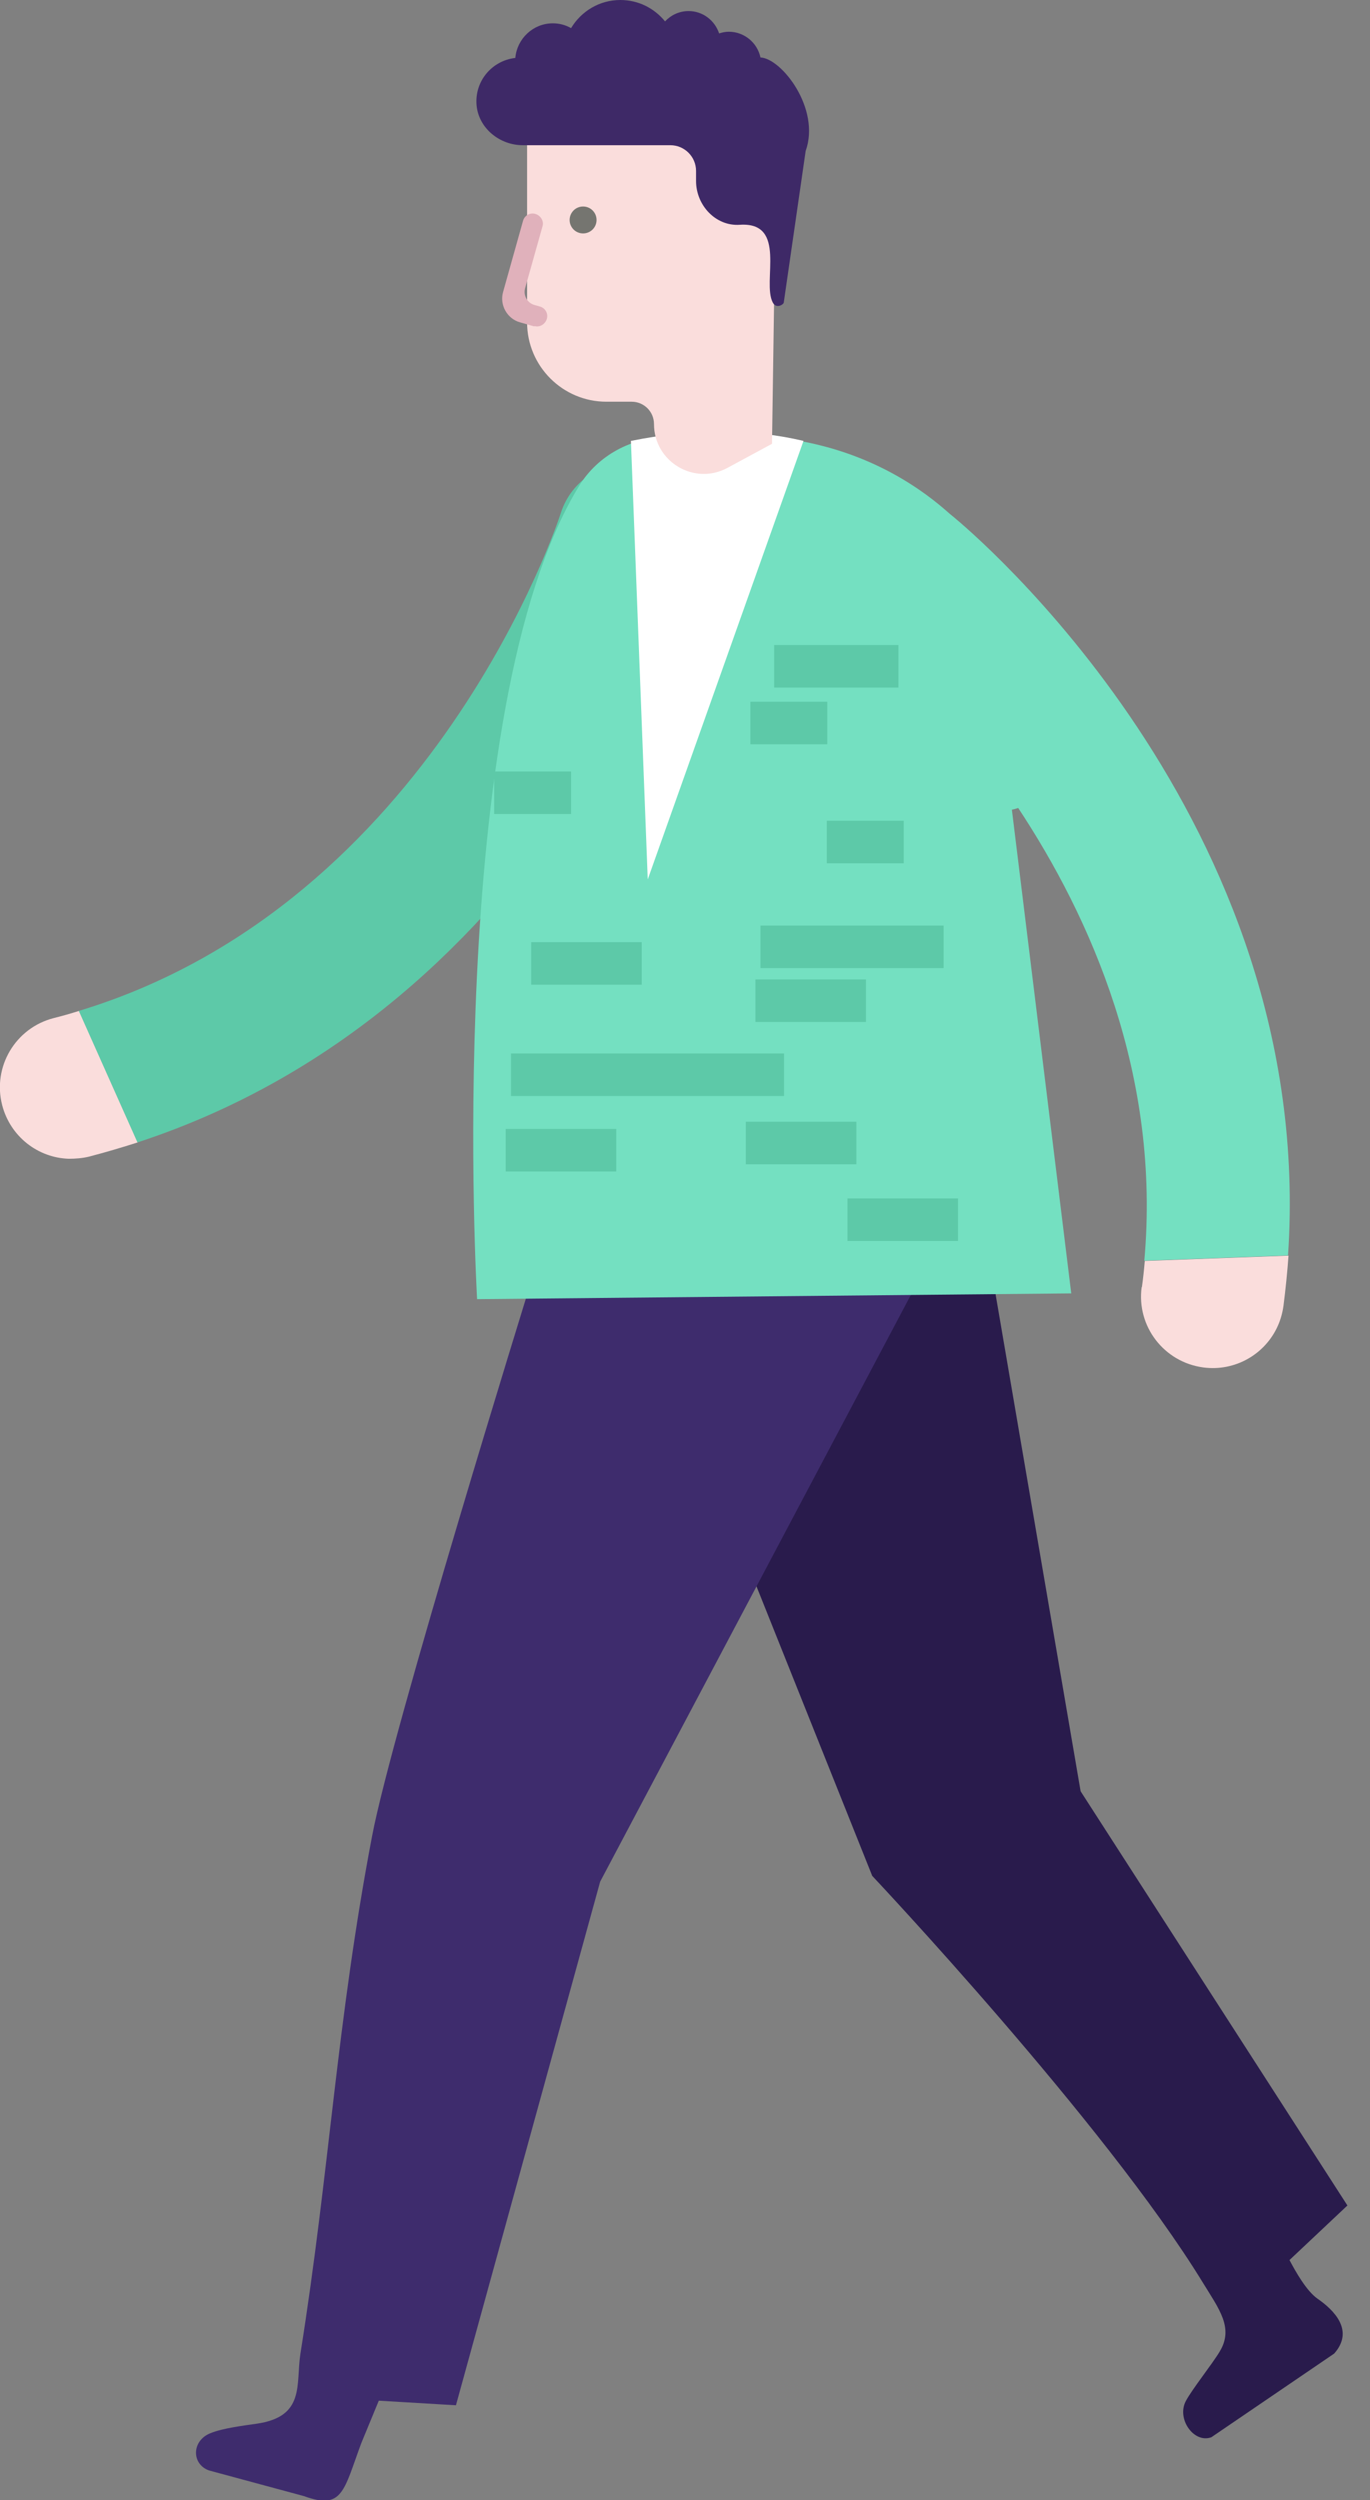 
    <svg
        width="57"
        height="104"
        viewBox="0 0 57 104"
        fill="none"
        xmlns="http://www.w3.org/2000/svg"
    >
        <rect x="0" y="0" width="57" height="104" fill="#808080" stroke="none"/>
        <g clip-path="url(#clip0_8_262)">
            <path
                d="M2.23 42.35C0.64 42.76 -0.32 44.38 0.09 45.97C0.43 47.28 1.58 48.16 2.86 48.2C3.14 48.2 3.42 48.18 3.71 48.11C4.4 47.93 5.07 47.73 5.73 47.52L3.29 42.05C2.94 42.16 2.59 42.26 2.23 42.35Z"
                fill="#FADDDC"
            />
            <path
                d="M27.06 19.4C25.49 18.91 23.83 19.78 23.33 21.35C23.28 21.52 18.05 37.58 3.28 42.05L5.72 47.52C22.99 41.87 28.76 23.91 29 23.12C29.49 21.55 28.61 19.89 27.05 19.4H27.06Z"
                fill="#5DC9A8"
            />
            <path
                d="M26.55 53.65H41.39L44.96 74.51L56.06 91.74L53.65 94.01C53.91 94.5 54.36 95.3 54.82 95.62C55.5 96.09 56.36 96.94 55.51 97.9L50.4 101.38C49.67 101.65 48.94 100.61 49.34 99.87C49.6 99.38 50.47 98.29 50.75 97.81C51.34 96.83 50.72 96.05 50.04 94.94C45.98 88.31 36.29 78.03 36.29 78.03L26.55 53.67V53.65Z"
                fill="#291B4C"
            />
            <path
                d="M22.04 53.51L38.01 53.65L24.97 78.27L18.97 100.05L15.76 99.86L15.03 101.63C14.3 103.6 14.26 104.42 12.65 103.83L8.69 102.76C7.96 102.49 7.97 101.52 8.76 101.21C9.28 101 10.11 100.9 10.66 100.82C12.72 100.53 12.3 99.18 12.5 97.9C13.72 90.24 14 84.15 15.48 76.38C16.32 71.94 22.04 53.5 22.04 53.5V53.51Z"
                fill="#3E2C6D"
            />
            <path
                d="M19.85 54.04L44.57 53.8L42.1 33.68C46.11 32.91 43.5 19.33 32.14 18.18H27.79C26.29 18.18 24.87 18.94 24.09 20.22C18.42 29.48 19.85 54.04 19.85 54.04Z"
                fill="#74E0C1"
            />
            <path
                d="M47.5 53.54C47.28 55.17 48.43 56.66 50.06 56.88C51.4 57.06 52.65 56.32 53.17 55.14C53.28 54.89 53.36 54.61 53.4 54.32C53.49 53.61 53.56 52.92 53.61 52.23L47.63 52.45C47.6 52.81 47.56 53.18 47.51 53.54H47.5Z"
                fill="#FADDDC"
            />
            <path
                d="M35.5 21.93C34.46 23.2 34.65 25.07 35.91 26.11C36.04 26.22 48.99 37.07 47.61 52.44L53.59 52.22C54.81 34.1 40.31 22.03 39.67 21.5C38.4 20.46 36.53 20.65 35.49 21.92L35.5 21.93Z"
                fill="#74E0C1"
            />
            <path
                d="M33.43 18.34C31.3 17.84 28.93 17.8 26.25 18.34L26.95 36.58L33.43 18.34Z"
                fill="white"
            />
            <path
                d="M32.32 4.11H21.93V7.6V13.41C21.93 15.23 23.41 16.71 25.23 16.71H26.28C26.79 16.71 27.21 17.12 27.21 17.64C27.21 19.21 28.89 20.21 30.27 19.46L32.12 18.46L32.33 4.12L32.32 4.11Z"
                fill="#FADDDC"
            />
            <path
                d="M22.24 13.58L21.64 13.41C21.1 13.26 20.78 12.69 20.93 12.15L21.76 9.19C21.82 8.96 22.06 8.83 22.28 8.9C22.5 8.97 22.64 9.2 22.57 9.42L21.85 11.98C21.76 12.29 21.94 12.61 22.25 12.69L22.46 12.75C22.69 12.81 22.82 13.05 22.75 13.27C22.68 13.49 22.45 13.63 22.23 13.56L22.24 13.58Z"
                fill="#E0B1BB"
            />
            <path
                d="M23.7 9.15C23.7 9.46 23.95 9.71 24.26 9.71C24.57 9.71 24.82 9.46 24.82 9.15C24.82 8.84 24.57 8.59 24.26 8.59C23.95 8.59 23.7 8.84 23.7 9.15Z"
                fill="#757570"
            />
            <path
                d="M29.21 10.96C29.21 11.49 29.64 11.92 30.17 11.92C30.7 11.92 31.13 11.49 31.13 10.96V8.87C31.13 8.34 30.7 7.91 30.17 7.91C29.64 7.91 29.21 8.34 29.21 8.87V10.96Z"
                fill="#FADDDC"
            />
            <path
                d="M31.64 2.39C31.51 1.78 30.97 1.32 30.32 1.32C30.18 1.32 30.05 1.35 29.92 1.39C29.74 0.85 29.24 0.46 28.65 0.46C28.26 0.46 27.91 0.63 27.67 0.89C27.23 0.35 26.57 0 25.81 0C24.94 0 24.18 0.47 23.76 1.17C23.53 1.04 23.28 0.97 23 0.97C22.18 0.97 21.51 1.61 21.44 2.41C20.47 2.52 19.73 3.38 19.83 4.4C19.93 5.35 20.8 6.04 21.75 6.04H27.89C28.48 6.04 28.96 6.52 28.96 7.11V7.53C28.96 8.54 29.78 9.42 30.78 9.35C32.77 9.22 31.7 11.72 32.15 12.58C32.3 12.87 32.61 12.66 32.61 12.58L33.52 6.28C34.15 4.52 32.52 2.43 31.64 2.39Z"
                fill="#3E2967"
            />
            <path d="M31.64 40.27H39.26V38.5H31.64V40.27Z" fill="#5DC9A8" />
            <path d="M31.43 42.51H36.03V40.74H31.43V42.51Z" fill="#5DC9A8" />
            <path d="M22.1 40.96H26.7V39.19H22.1V40.96Z" fill="#5DC9A8" />
            <path d="M21.04 48.73H25.64V46.96H21.04V48.73Z" fill="#5DC9A8" />
            <path d="M35.26 51.62H39.86V49.85H35.26V51.62Z" fill="#5DC9A8" />
            <path d="M31.03 48.43H35.63V46.66H31.03V48.43Z" fill="#5DC9A8" />
            <path d="M32.21 28.6H37.38V26.83H32.21V28.6Z" fill="#5DC9A8" />
            <path d="M34.4 35.91H37.6V34.14H34.4V35.91Z" fill="#5DC9A8" />
            <path d="M20.56 33.86H23.76V32.09H20.56V33.86Z" fill="#5DC9A8" />
            <path d="M31.22 30.96H34.42V29.19H31.22V30.96Z" fill="#5DC9A8" />
            <path d="M21.26 45.59H32.62V43.82H21.26V45.59Z" fill="#5DC9A8" />
        </g>
        <defs>
            <clipPath id="clip0_8_262">
                <rect width="56.07" height="104.01" fill="white" />
            </clipPath>
        </defs>
    </svg>
